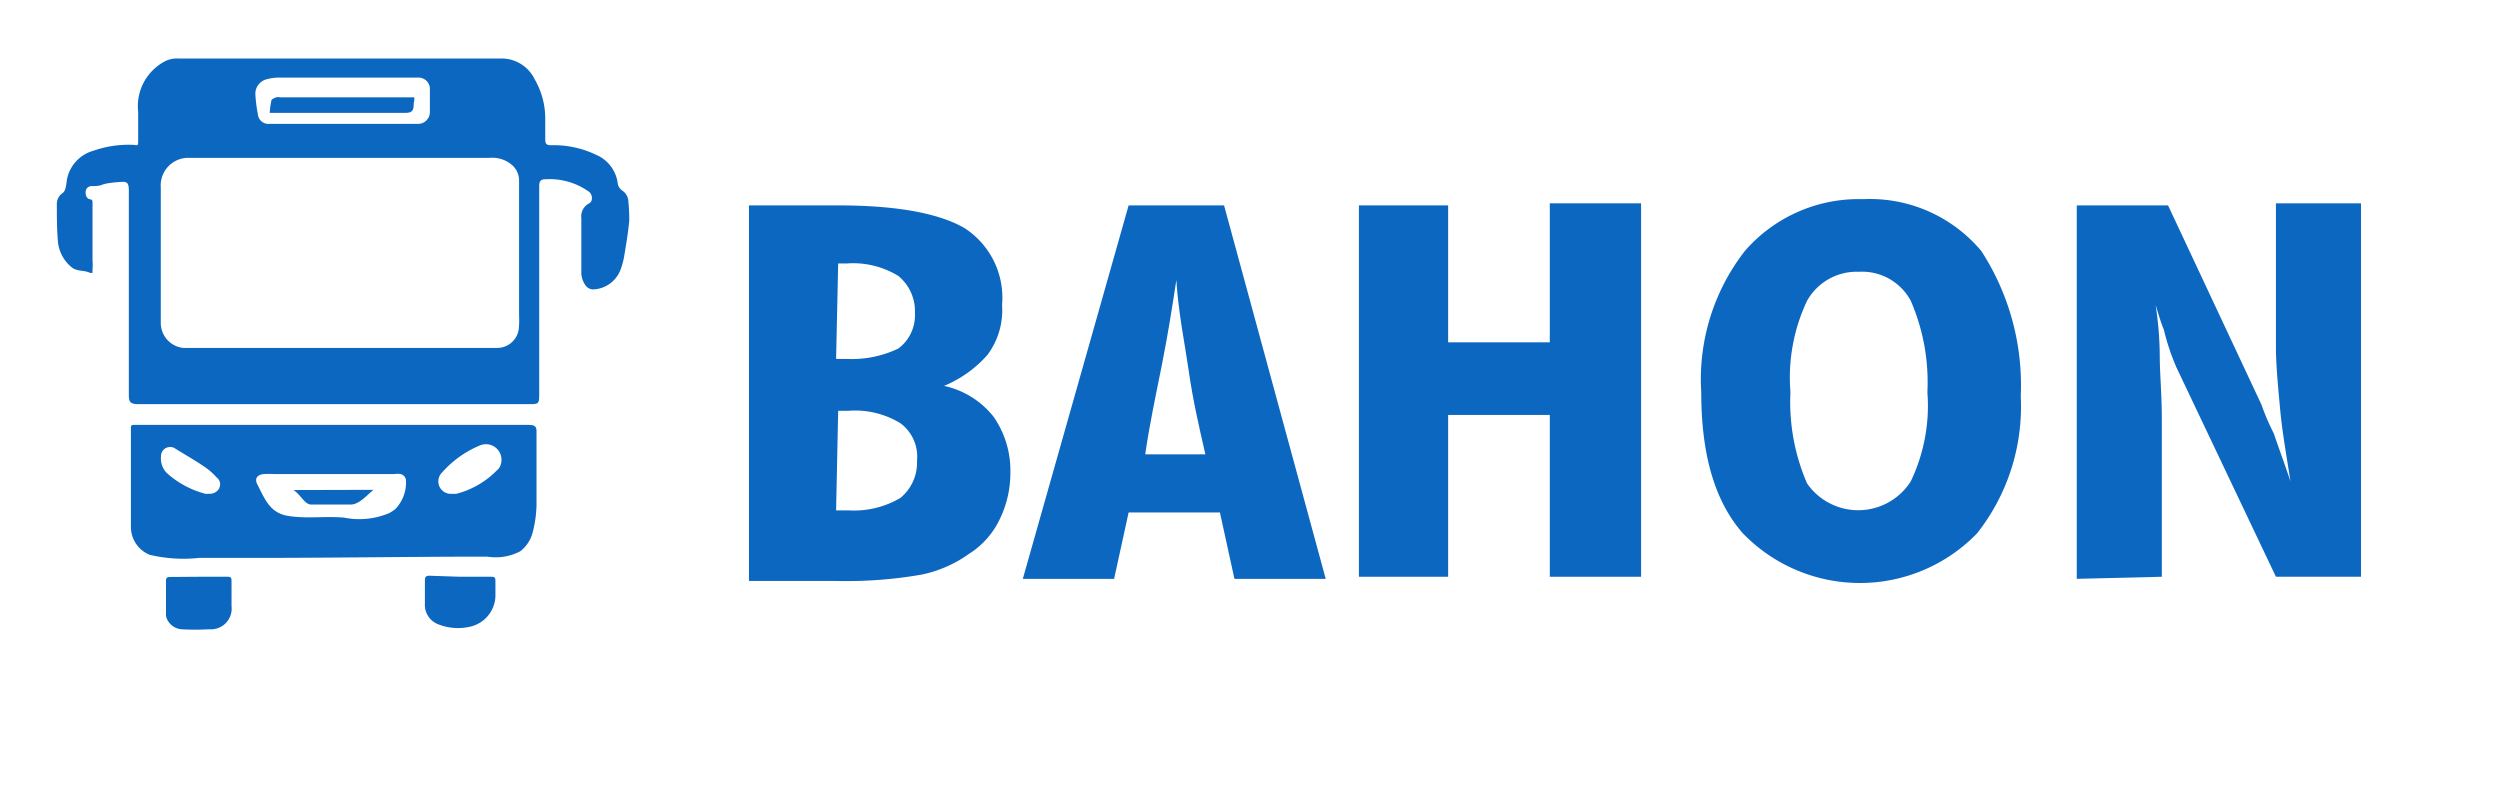 <svg id="Layer_1" data-name="Layer 1" xmlns="http://www.w3.org/2000/svg" viewBox="0 0 120.5 38.38"><defs><style>.cls-1{fill:#fff;}.cls-2{fill:#0c67c1;}.cls-3{fill:none;}</style></defs><title>blogovsg5</title><rect class="cls-1" width="120.5" height="38.38"/><path class="cls-1" d="M56.7,13.5c-.2,1.3-.5,2.7-.7,4.1s-.6,2.9-.8,4.3h2.9c-.3-1.3-.6-2.6-.8-4S56.8,15.1,56.7,13.5Z"/><path class="cls-1" d="M43.4,20.4a4.18,4.18,0,0,0-2.5-.6h-.5l-.1,4.8h.6a4.4,4.4,0,0,0,2.5-.6,2.2,2.2,0,0,0,.8-1.8A2,2,0,0,0,43.4,20.4Z"/><path class="cls-1" d="M89.6,13.1a2.74,2.74,0,0,0-2.5,1.4,8.63,8.63,0,0,0-.8,4.4,9.85,9.85,0,0,0,.8,4.4,3,3,0,0,0,5-.1,8.45,8.45,0,0,0,.8-4.3,9.85,9.85,0,0,0-.8-4.4A2.66,2.66,0,0,0,89.6,13.1Z"/><path class="cls-1" d="M43.3,16.8a2,2,0,0,0,.8-1.7,2.2,2.2,0,0,0-.8-1.8,4.18,4.18,0,0,0-2.5-.6h-.4l-.1,4.6h.5A5.21,5.21,0,0,0,43.3,16.8Z"/><path class="cls-2" d="M45.5,18.6a5.67,5.67,0,0,0,2.1-1.5,3.61,3.61,0,0,0,.7-2.4A4,4,0,0,0,46.5,11c-1.2-.7-3.2-1.1-6.1-1.1H36.1V28h4.1a21.21,21.21,0,0,0,4.2-.3,6,6,0,0,0,2.3-1A4,4,0,0,0,48.2,25a5.09,5.09,0,0,0,.5-2.2,4.55,4.55,0,0,0-.8-2.7A4.16,4.16,0,0,0,45.5,18.6Zm-5.1-5.9h.4a4.18,4.18,0,0,1,2.5.6,2.2,2.2,0,0,1,.8,1.8,2,2,0,0,1-.8,1.7,5.21,5.21,0,0,1-2.5.5h-.5Zm3,11.3a4.4,4.4,0,0,1-2.5.6h-.6l.1-4.8h.5a4.18,4.18,0,0,1,2.5.6,2,2,0,0,1,.8,1.8A2.2,2.2,0,0,1,43.4,24Z"/><path class="cls-2" d="M54.4,9.9l-5.1,18h4.4l.7-3.2h4.4l.7,3.2h4.4L59,9.9Zm.8,12c.2-1.4.5-2.8.8-4.3s.5-2.8.7-4.1c.1,1.6.4,3,.6,4.4s.5,2.7.8,4Z"/><polygon class="cls-2" points="74.7 16.5 69.8 16.5 69.8 9.9 65.5 9.9 65.5 27.8 69.8 27.8 69.8 20 74.7 20 74.7 27.8 79.1 27.8 79.1 9.8 74.7 9.8 74.7 16.5"/><path class="cls-2" d="M89.8,9.6a7.26,7.26,0,0,0-5.7,2.5A10.06,10.06,0,0,0,82,18.9c0,2.9.6,5.2,2,6.8a7.85,7.85,0,0,0,11.3,0,9.86,9.86,0,0,0,2.1-6.6,11.88,11.88,0,0,0-1.9-7A7,7,0,0,0,89.8,9.6Zm2.3,13.6a3,3,0,0,1-5,.1,9.85,9.85,0,0,1-.8-4.4,8.63,8.63,0,0,1,.8-4.4,2.74,2.74,0,0,1,2.5-1.4,2.66,2.66,0,0,1,2.5,1.4,9.85,9.85,0,0,1,.8,4.4A8.45,8.45,0,0,1,92.1,23.2Z"/><path class="cls-2" d="M109.7,16.7c0,.9.1,1.9.2,3s.3,2.2.5,3.5c-.3-.9-.6-1.7-.8-2.3a11.43,11.43,0,0,1-.6-1.4l-4.5-9.6h-4.4v18l4.1-.1V20.2c0-1.2-.1-2.2-.1-3.1a16.59,16.59,0,0,0-.2-2.4c.1.3.2.7.4,1.2a11,11,0,0,0,.6,1.8l4.8,10.1h4.1V9.8h-4.1Z"/><path class="cls-2" d="M9.57,27.8h1.36c.17,0,.23,0,.23.22,0,.4,0,.79,0,1.19a1,1,0,0,1-1.08,1.12,11.23,11.23,0,0,1-1.35,0,.84.84,0,0,1-.68-.49A.63.63,0,0,1,8,29.53C8,29,8,28.5,8,28c0-.15.06-.19.2-.19Z"/><path class="cls-2" d="M22.19,27.8h1.46c.15,0,.23,0,.23.2s0,.43,0,.64a1.56,1.56,0,0,1-1.24,1.57,2.57,2.57,0,0,1-1.52-.12,1,1,0,0,1-.64-1c0-.37,0-.75,0-1.12,0-.17.06-.22.22-.22Z"/><path class="cls-3" d="M25,8.72A1,1,0,0,0,24.74,8a1.44,1.44,0,0,0-1.14-.4H9.15a1.33,1.33,0,0,0-1.4,1.44c0,2.17,0,4.35,0,6.52a1.21,1.21,0,0,0,1.09,1.2l.4,0H23.51l.52,0a1.05,1.05,0,0,0,1-.88,4.06,4.06,0,0,0,0-.66Q25,12,25,8.72Z"/><path class="cls-3" d="M13.39,5.45h6.19c.33,0,.43-.11.41-.42,0-.12,0-.28,0-.33s-.23,0-.35,0H13.5a.5.5,0,0,0-.19,0c-.09,0-.21.09-.23.16a4.08,4.08,0,0,0-.08.6h.39Z"/><path class="cls-2" d="M30.29,9.74A.67.67,0,0,0,30,9.19a.54.54,0,0,1-.22-.31,1.73,1.73,0,0,0-1.05-1.42A4.73,4.73,0,0,0,26.55,7c-.2,0-.27-.07-.27-.27s0-.68,0-1a3.75,3.75,0,0,0-.51-1.91,1.77,1.77,0,0,0-1.64-1H8.61A1.32,1.32,0,0,0,8,2.93,2.44,2.44,0,0,0,6.66,5.39c0,.43,0,.86,0,1.29s0,.3-.3.3a5.08,5.08,0,0,0-1.84.28,1.79,1.79,0,0,0-1.3,1.43,2.8,2.8,0,0,1-.06.37.45.45,0,0,1-.13.24.62.62,0,0,0-.29.55c0,.59,0,1.18.05,1.77a1.81,1.81,0,0,0,.66,1.26c.24.2.54.14.81.24s.18,0,.2-.13a3.06,3.06,0,0,0,0-.45c0-.92,0-1.83,0-2.75,0-.11,0-.17-.14-.19s-.21-.21-.19-.36a.28.28,0,0,1,.28-.27c.18,0,.36,0,.53-.07s.57-.11.86-.13.41,0,.41.41q0,4.94,0,9.88c0,.32.08.4.4.42H25.49c.47,0,.5,0,.5-.49q0-5,0-10c0-.26.07-.35.3-.35a3.26,3.26,0,0,1,2.11.61c.17.14.18.46,0,.55a.7.7,0,0,0-.38.71c0,.86,0,1.72,0,2.58a1.06,1.06,0,0,0,.23.7.45.45,0,0,0,.33.16A1.47,1.47,0,0,0,29.91,13a3.64,3.64,0,0,0,.19-.74c.09-.54.18-1.08.23-1.62A8.82,8.82,0,0,0,30.29,9.74ZM12.82,3.83a2.28,2.28,0,0,1,.59-.09h6.78a.55.55,0,0,1,.53.6c0,.36,0,.72,0,1.08a.57.57,0,0,1-.61.55H13a.51.51,0,0,1-.57-.46,7.24,7.24,0,0,1-.12-.94A.72.72,0,0,1,12.82,3.83ZM25,15.89a1.05,1.05,0,0,1-1,.88l-.52,0H9.24l-.4,0a1.21,1.21,0,0,1-1.09-1.2c0-2.17,0-4.35,0-6.52a1.33,1.33,0,0,1,1.4-1.44H23.6a1.44,1.44,0,0,1,1.14.4,1,1,0,0,1,.28.69q0,3.26,0,6.52A4.06,4.06,0,0,1,25,15.89Z"/><path class="cls-1" d="M16.52,6h0Z"/><path class="cls-3" d="M19,22.84h0Z"/><path class="cls-3" d="M14.44,23.83A.71.71,0,0,0,15,24c.62,0,1.24,0,1.85,0A1.64,1.64,0,0,0,18,23.61H14.19C14.29,23.7,14.38,23.76,14.44,23.83Z"/><path class="cls-2" d="M25.86,24.17c0-.31,0-.61,0-.92,0-.82,0-1.65,0-2.47,0-.28-.16-.3-.43-.3H6.48c-.11,0-.17,0-.17.15s0,.21,0,.31q0,1.45,0,2.9c0,.51,0,1,0,1.54a1.45,1.45,0,0,0,.9,1.36,7,7,0,0,0,2.39.15l2.81,0c3.69,0,7.39-.06,11.08-.06a2.55,2.55,0,0,0,1.59-.26,1.68,1.68,0,0,0,.6-.93A5.57,5.57,0,0,0,25.86,24.17Zm-15.29-.64a.52.52,0,0,1-.5.27.87.87,0,0,1-.17,0,4.45,4.45,0,0,1-1.86-1A1,1,0,0,1,7.76,22a.44.44,0,0,1,.7-.37c.48.3,1,.59,1.44.9a3,3,0,0,1,.54.48A.41.41,0,0,1,10.57,23.52Zm8.24,1.18a3.71,3.71,0,0,1-2.22.24c-.89-.08-1.81.06-2.69-.08s-1.12-.78-1.5-1.53c-.14-.28,0-.45.3-.49a5.06,5.06,0,0,1,.52,0H19a1,1,0,0,1,.31,0,.34.34,0,0,1,.26.35,1.84,1.84,0,0,1-.5,1.32A1.28,1.28,0,0,1,18.81,24.7ZM24,22.62a4.21,4.21,0,0,1-2,1.18,1.18,1.18,0,0,1-.21,0,.6.6,0,0,1-.61-.35.61.61,0,0,1,.14-.69,5,5,0,0,1,1.81-1.29.75.75,0,0,1,.9,1.13Z"/><path class="cls-2" d="M13,5.45a4.08,4.08,0,0,1,.08-.6c0-.07.15-.12.23-.16a.5.5,0,0,1,.19,0h6.09c.12,0,.27,0,.35,0s0,.22,0,.33c0,.31-.08.42-.41.42H13Z"/><path class="cls-2" d="M18,23.61c-.36.29-.7.74-1.16.71-.61,0-1.23,0-1.85,0-.23,0-.43-.31-.59-.48s-.15-.13-.25-.22Z"/></svg>